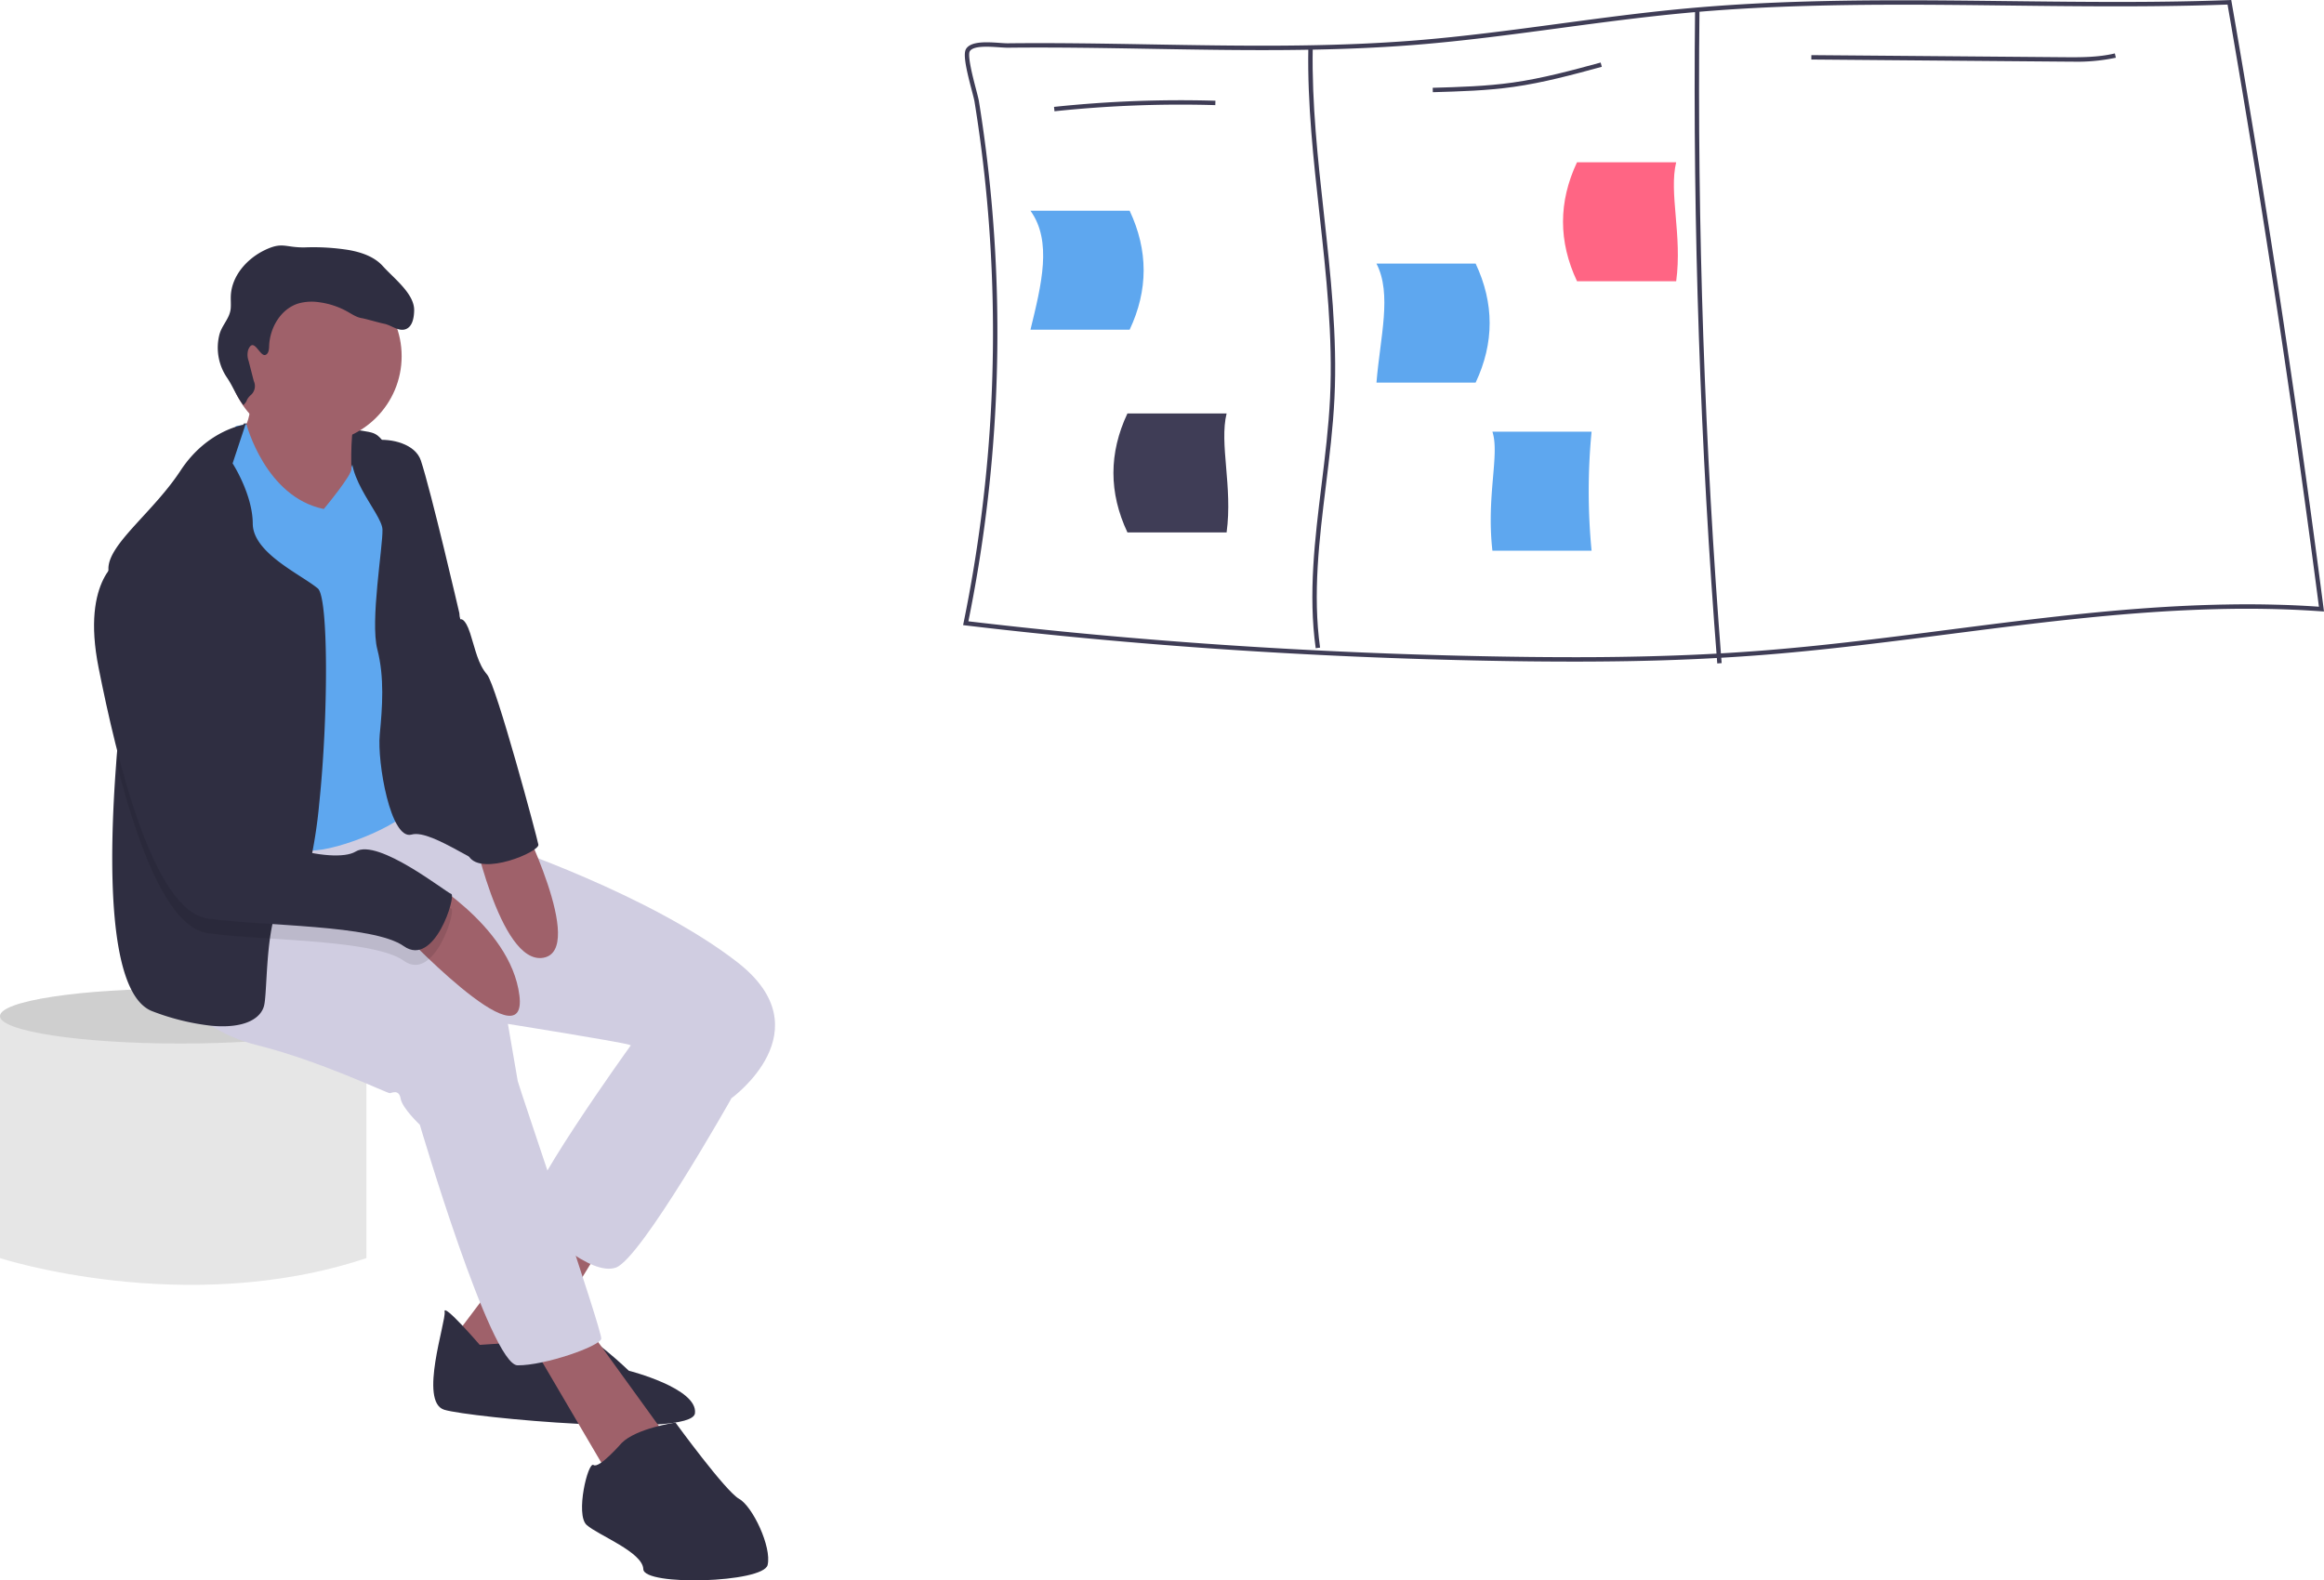 <svg id="a7d7e687-20d8-4a78-89a7-2dbb27c3ecbc" data-name="Layer 1" xmlns="http://www.w3.org/2000/svg" width="888" height="603.979" viewBox="0 0 888 603.979"><title>sorting_thoughts</title><path d="M167,535.835H156v93s71,23,140,0v-93Z" transform="translate(-156 -148.011)" fill="#e6e6e6"/><ellipse cx="69" cy="388.325" rx="69" ry="10.5" fill="#e6e6e6"/><ellipse cx="69" cy="388.325" rx="69" ry="10.5" opacity="0.1"/><path d="M249.279,309.839s42.346,1.151,49.34,3.696S308.74,334.274,308.74,334.274l-32.879,10.334-24.592-1.393L232.761,344.523,243.095,317.458Z" transform="translate(-156 -148.011)" fill="#2f2e41"/><path d="M251.105,295.944s2.786,10.761-3.397,18.38S274.29,349.093,274.29,349.093l17.285-2.971s-3.81-33.064,1.308-41.437S251.105,295.944,251.105,295.944Z" transform="translate(-156 -148.011)" fill="#9f616a"/><polygon points="210.063 462.552 171.924 513.129 197.952 528.325 233.773 469.717 210.063 462.552" fill="#9f616a"/><path d="M339.31,661.993s-14.044-16.319-13.419-12.68-9.993,34.5-.114,37.485,94.601,10.903,95.766,1.336-25.274-16.262-25.274-16.262-15.708-15.096-19.19-13.561S339.31,661.993,339.31,661.993Z" transform="translate(-156 -148.011)" fill="#2f2e41"/><polygon points="201.505 510.855 231.968 562.754 254.968 549.434 224.249 506.946 201.505 510.855" fill="#9f616a"/><path d="M405.594,535.394l-9.041,12.793s-43.1,59.859-38.522,64.692,23.64,23.099,33.334,19.56S435.503,567.719,435.503,567.719l-8.984-35.921Z" transform="translate(-156 -148.011)" fill="#d0cde1"/><path d="M219.932,523.284s9.652,18.01,34.116,24.108,50.023,18.565,50.932,18.408,3.483-1.535,4.108,2.104,7.335,9.979,7.335,9.979,27.023,91.829,37.343,91.928,31.529-7.292,31.969-10.178-31.6-96.662-31.913-98.481l-3.753-21.834s42.375,6.766,46.327,7.96,39.105,20.441,39.105,20.441,35.836-25.829,2.317-51.913-91.132-45.218-91.132-45.218l-20.669-5.814-18.013-1.075L305.353,453.528l-42.662,2.461-44.521,18.892Z" transform="translate(-156 -148.011)" fill="#d0cde1"/><circle cx="120.237" cy="136.12" r="33.232" fill="#9f616a"/><path d="M246.173,310.841l3.997-.687s7.219,27.795,29.551,32.386c0,0,11.019-13.2,10.549-15.428s8.727-14.111,13.617-7.458-1.194,123.841,2.914,125.945,12.921,4.336,5.828,12.111S277.361,475.948,271.12,472.337s-18.991-34.201-24.507-44.493-14.343-45.303-14.343-45.303-11.273-38.338-4.336-47.023S246.173,310.841,246.173,310.841Z" transform="translate(-156 -148.011)" fill="#5ea7ef"/><path d="M277.977,455.112a189.572,189.572,0,0,1-3.807,24.268c-1.63,6.508-3.527,10.437-5.693,10.27-5.526-.413-8.037,7.691-9.332,17.035-1.384,9.913-1.384,21.221-2.143,25.217-1.005,5.28-7.434,9.31-20.283,8.127a90.66,90.66,0,0,1-22.348-5.481c-17.347-6.307-16.834-57.455-13.931-95.409,1.775-23.263,4.443-41.582,4.443-41.582s-5.269-15.717-6.954-26.49a35.211,35.211,0,0,1-.502-5.95c.257-9.41,17.193-21.441,27.574-37.281,10.393-15.84,24.813-17.618,24.813-17.618l-4.934,14.891s7.647,11.799,7.702,23.029,18.307,19.334,24.86,24.77C281.56,376.324,281.46,421.924,277.977,455.112Z" transform="translate(-156 -148.011)" fill="#2f2e41"/><path d="M292.407,315.539s1.198,1.416,6.681.725c6.576-.828,15.618,1.447,17.719,7.726,3.852,11.514,14.713,58.352,14.713,58.352s4.521,53.548,6.553,65.375,1.024,22.303,3.028,28.515-19.787-11.585-27.819-9.268-13.192-27.705-12.182-38.181,1.862-21.863-.924-32.623,2.153-39.24,1.969-45.765S284.435,327.425,292.407,315.539Z" transform="translate(-156 -148.011)" fill="#2f2e41"/><path d="M315.921,481.965s35.186,19.196,38.553,46.518-47.062-26.455-47.062-26.455Z" transform="translate(-156 -148.011)" fill="#9f616a"/><path d="M336.006,462.59s10.782,54.345,27.577,51.458-9.382-54.585-9.382-54.585Z" transform="translate(-156 -148.011)" fill="#9f616a"/><path d="M393.526,699.506s-8.6,9.908-10.732,8.401-7.036,19.005-2.615,22.929,21.45,10.363,21.635,16.887,45.857,5.231,47.492-1.606-5.729-22.431-10.903-25.288-24.306-29.155-24.306-29.155S399.113,693.863,393.526,699.506Z" transform="translate(-156 -148.011)" fill="#2f2e41"/><path d="M310.316,515.201c-8.16-5.76-30.943-7.189-51.171-8.517-8.874-.569-17.258-1.127-23.699-2.032-6.207-.86-11.788-6.53-16.744-14.981-7.513-12.804-13.585-32.004-18.262-50.534,1.775-23.263,4.443-41.582,4.443-41.582s-5.269-15.717-6.954-26.49a14.176,14.176,0,0,1,4.487-4.041c21.455-9.209,41.939,81.422,44.54,95.644.045.234.078.458.112.647,1.261,7.323,14.891,13.585,27.103,16.063,7.524,1.529,14.523,1.63,17.749-.357,8.473-5.202,34.527,15.617,36.503,16.209C330.398,495.834,322.037,523.495,310.316,515.201Z" transform="translate(-156 -148.011)" opacity="0.1"/><path d="M202.419,361.446s-15.594,7.363-8.742,41.778,20.655,92.923,41.764,95.851,63.143,2.26,74.87,10.547,20.086-19.375,18.11-19.972-28.032-21.408-36.504-16.205-42.815-3.881-44.848-15.707S224.225,352.079,202.419,361.446Z" transform="translate(-156 -148.011)" fill="#2f2e41"/><path d="M314.788,344.942l17.138,39.767s1.725-.861,3.73,5.351,2.943,11.67,6.454,15.75,19.134,62.276,19.603,65.005-21.577,12.138-26.503,4.555S314.788,344.942,314.788,344.942Z" transform="translate(-156 -148.011)" fill="#2f2e41"/><path d="M257.331,283.668c1.274-.34,1.461-2.031,1.503-3.348.229-7.055,4.477-14.295,11.231-16.349a18.881,18.881,0,0,1,7.959-.438,30.146,30.146,0,0,1,10.778,3.596c1.759.989,3.484,2.18,5.48,2.482,1.318.2,7.023,1.858,8.335,2.092,2.885.513,5.566,3.094,8.334,2.134,2.648-.919,3.235-4.348,3.299-7.15.146-6.385-7.701-12.221-11.97-16.971-3.24-3.604-8.118-5.268-12.886-6.133a85.79,85.79,0,0,0-16.853-1.025c-7.631.136-8.474-2.275-15.355,1.027s-12.661,9.873-12.991,17.499c-.069,1.588.095,3.183-.038,4.768-.326,3.865-3.378,6.356-4.341,10.113a20.335,20.335,0,0,0,2.84,16.25c2.554,3.758,3.271,6.544,6.345,10.622,1.846-1.912.766-1.747,2.612-3.66a4.547,4.547,0,0,0,1.352-5.556l-1.96-7.645a6.898,6.898,0,0,1-.17-4.255C252.936,276.528,255.207,284.235,257.331,283.668Z" transform="translate(-156 -148.011)" fill="#2f2e41"/><path d="M1043.865,380.694c-6.905-53.312-14.677-107.02-23.224-160.416q-5.76-35.898-11.958-71.543l-.126-.724-.733.034q-12.669.467-25.431.606-6.922.088-13.835.093c-15.199.034-30.365-.143-45.245-.312-15.233-.177-30.66-.354-46.163-.303-10.097.034-20.227.16-30.348.446-15.696.446-31.393,1.272-46.963,2.72-16.075,1.49-32.344,3.671-48.083,5.785-17.919,2.408-36.445,4.892-54.76,6.366-33.666,2.711-67.989,2.114-101.184,1.541-17.911-.312-36.428-.632-54.642-.429-.792.008-1.886-.059-3.149-.152-4.64-.32-10.998-.766-12.884,2.29-1.288,2.072.227,8.404,2.173,15.848.505,1.92.943,3.587,1.069,4.404,1.996,12.328,3.579,24.892,4.724,37.338a557.123,557.123,0,0,1,1.709,76.924,551.832,551.832,0,0,1-10.627,84.806l-.185.901.909.109c64.52,7.671,131.962,12.219,200.465,13.515,10.231.194,19.865.303,29.018.312.884.008,1.76.008,2.627.008,7.217,0,14.138-.059,20.816-.168q6.429-.114,12.572-.295c7.452-.227,14.618-.53,21.599-.918.564-.025,1.12-.059,1.676-.093q2.968-.164,5.903-.362,4.737-.303,9.389-.665c21.532-1.667,43.333-4.362,64.587-7.073q3.575-.467,7.124-.918c1.6-.202,3.2-.413,4.808-.615,32.033-4.109,64.773-8.143,97.487-8.943,1.263-.034,2.535-.067,3.798-.084q9.852-.177,19.688.101,8.261.227,16.505.817l1.027.067Zm-18.265-1.583q-9.486-.253-18.972-.067c-1.465.017-2.922.051-4.387.093-34.205.884-68.394,5.28-101.774,9.566l-3.562.455c-.901.118-1.81.236-2.712.354-21.498,2.754-43.569,5.49-65.345,7.175-2.476.194-4.96.371-7.469.539-2.585.177-5.187.337-7.823.488-.556.034-1.12.067-1.684.101-7.014.379-14.231.682-21.726.901q-7.339.227-15.056.337c-6.678.101-13.608.143-20.833.118-9.103-.017-18.686-.118-28.85-.312-68.124-1.288-135.204-5.802-199.387-13.397a554.427,554.427,0,0,0,10.475-84.166,557.868,557.868,0,0,0-1.718-77.16c-1.145-12.488-2.737-25.086-4.732-37.456-.152-.901-.573-2.518-1.103-4.564-1.103-4.185-3.385-12.909-2.375-14.534,1.356-2.189,7.36-1.768,11.343-1.49,1.297.084,2.408.16,3.276.152,18.189-.202,36.698.118,54.6.429,33.228.573,67.594,1.171,101.344-1.549,18.357-1.474,36.908-3.966,54.853-6.375,15.713-2.105,31.965-4.286,48.015-5.777,1.229-.118,2.45-.227,3.68-.328.564-.051,1.128-.101,1.684-.143,13.482-1.128,27.056-1.819,40.63-2.215,10.442-.303,20.884-.438,31.292-.472,15.444-.051,30.829.126,46.011.303,14.837.177,29.944.345,45.093.312,4.674-.008,9.347-.034,14.021-.101q12.404-.139,24.74-.573,5.975,34.357,11.536,69.025c8.606,53.615,16.437,107.559,23.376,161.106Q1033.84,379.304,1025.601,379.111Z" transform="translate(-156 -148.011)" fill="#3f3d56"/><path d="M658.731,395.742c-2.901-20.722-.3-41.867,2.215-62.315,1.344-10.928,2.734-22.228,3.269-33.334,1.128-23.412-1.493-47.179-4.029-70.163-2.288-20.746-4.654-42.198-4.275-63.399l1.684.03c-.377,21.094,1.983,42.491,4.265,63.184,2.542,23.049,5.171,46.883,4.037,70.429-.538,11.169-1.932,22.5-3.28,33.459-2.502,20.341-5.089,41.374-2.219,61.876Z" transform="translate(-156 -148.011)" fill="#3f3d56"/><path d="M812.166,401.562c-6.524-82.835-9.378-166.965-8.48-250.05l1.684.018c-.897,83.036,1.954,167.114,8.475,249.9Z" transform="translate(-156 -148.011)" fill="#3f3d56"/><path d="M558.919,190.536l-.178-1.675a460.06,460.06,0,0,1,61.674-2.353l-.049,1.683A458.176,458.176,0,0,0,558.919,190.536Z" transform="translate(-156 -148.011)" fill="#3f3d56"/><path d="M703.487,183.246l-.048-1.683c10.078-.284,20.499-.578,30.629-2.008,11.363-1.604,22.638-4.675,33.541-7.644l.442,1.625c-10.954,2.983-22.281,6.068-33.748,7.687C724.081,182.665,713.612,182.96,703.487,183.246Z" transform="translate(-156 -148.011)" fill="#3f3d56"/><path d="M947.854,171.576c-1.247,0-2.488-.01-3.721-.021l-96.026-.795.013-1.684,96.026.795c6.608.055,13.433.111,19.934-1.444l.391,1.638A71.217,71.217,0,0,1,947.854,171.576Z" transform="translate(-156 -148.011)" fill="#3f3d56"/><path d="M587.636,274.019h-37.894c4.262-17.487,8.357-33.814,0-45.472h37.894Q598.334,251.307,587.636,274.019Z" transform="translate(-156 -148.011)" fill="#5ea7ef"/><path d="M764.141,358.468H726.247c-2.37-21.079,2.859-36.791,0-45.472h37.894A237.224,237.224,0,0,0,764.141,358.468Z" transform="translate(-156 -148.011)" fill="#5ea7ef"/><path d="M719.842,294.229H681.949c1.421-17.484,6.002-33.811,0-45.472h37.894Q730.544,271.493,719.842,294.229Z" transform="translate(-156 -148.011)" fill="#5ea7ef"/><path d="M758.578,255.493h37.894c2.37-17.488-2.859-33.814,0-45.472H758.578Q747.876,232.757,758.578,255.493Z" transform="translate(-156 -148.011)" fill="#ff6584"/><path d="M586.794,351.49h37.894c2.37-17.488-2.859-33.814,0-45.472H586.794Q576.092,328.754,586.794,351.49Z" transform="translate(-156 -148.011)" fill="#3f3d56"/></svg>